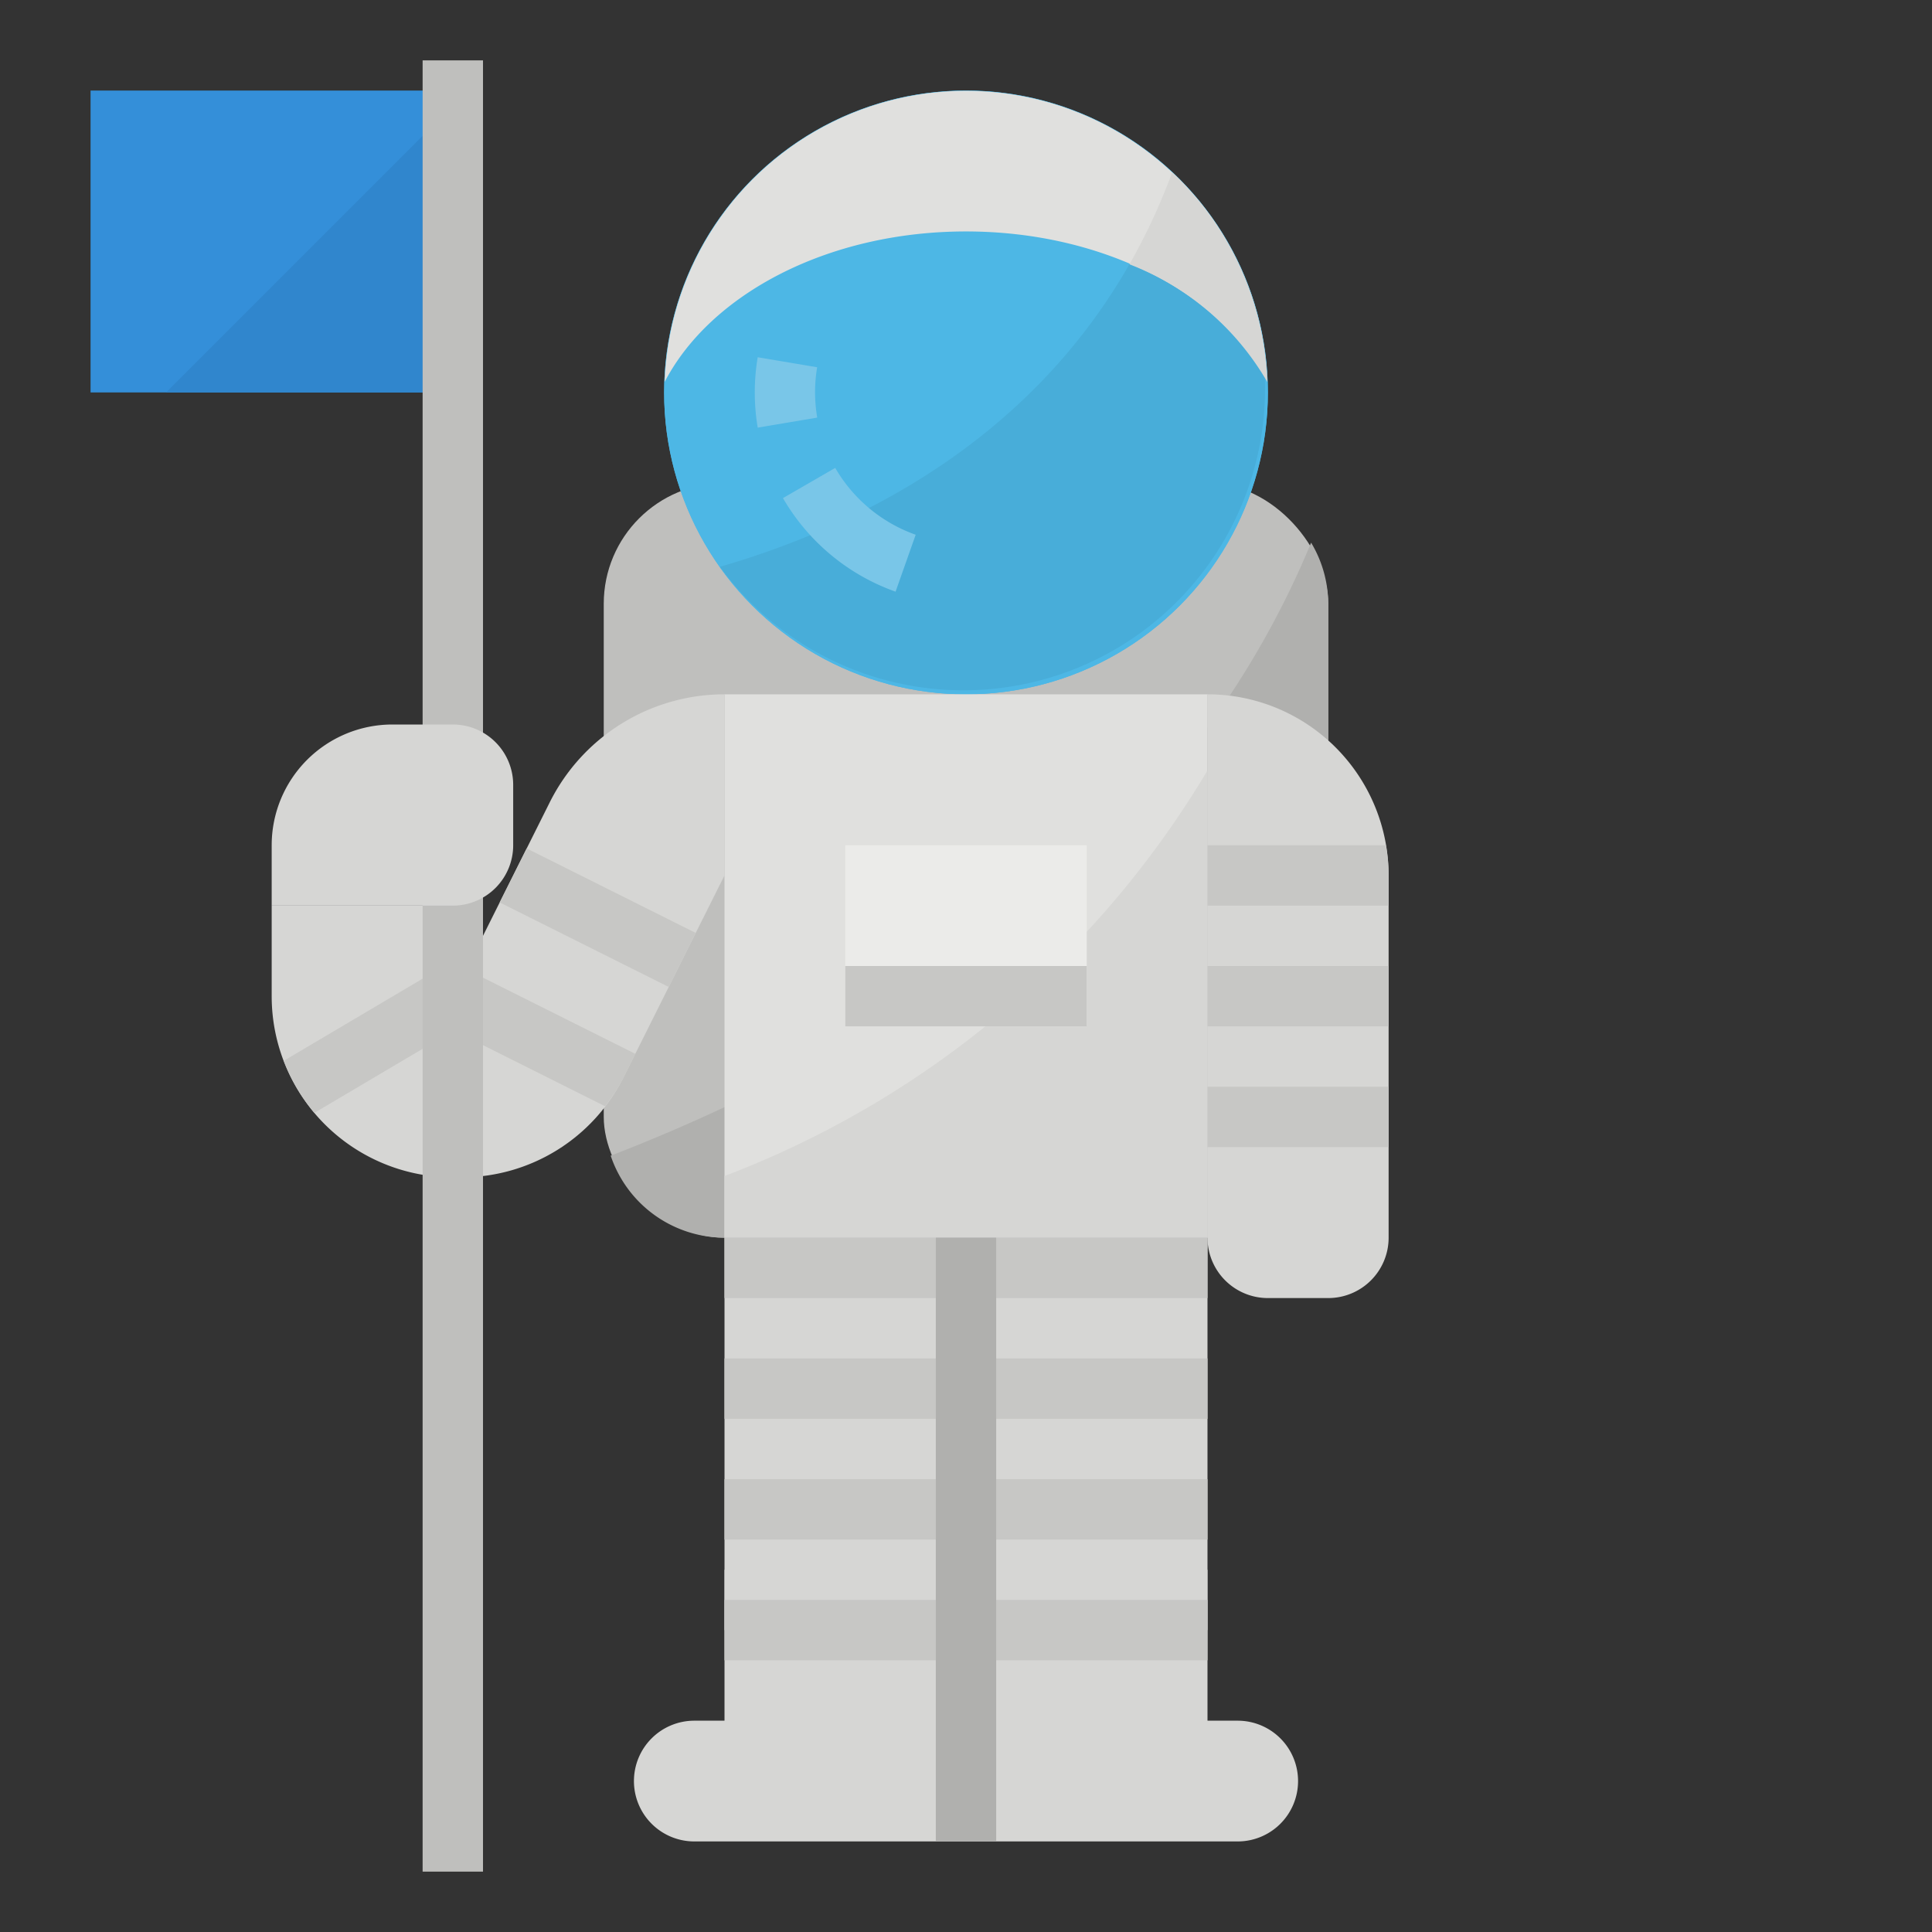 <svg xmlns="http://www.w3.org/2000/svg" viewBox="0 0 64 64"><rect x="0" y="0" width="64" height="64" fill="#333333" stroke="none"/><title>astronaut-spacecraft-space-travel</title><g id="flat"><rect x="3" y="3" width="12" height="10" style="fill:#348fd9"/><polygon points="15 3.5 5.5 13 15 13 15 3.5" style="fill:#3086cd"/><path d="M9,33a6,6,0,0,0,6,6V30H9Z" style="fill:#d6d6d4"/><path d="M10.414,36.865,15,34.152V31.827L9.4,35.141A5.993,5.993,0,0,0,10.414,36.865Z" style="fill:#c7c7c5"/><rect x="20" y="16" width="24" height="25" rx="4" ry="4" style="fill:#bfbfbd"/><path d="M20.23,38.284A3.987,3.987,0,0,0,24,41H40a4,4,0,0,0,4-4V20a3.963,3.963,0,0,0-.568-2.024C38.8,29.211,28.087,35.253,20.23,38.284Z" style="fill:#b0b0ae"/><circle cx="32" cy="13" r="10" style="fill:#4db7e5"/><circle cx="32" cy="13" r="10" style="fill:#4db7e5"/><path d="M32,7.667c4.576,0,8.468,2.075,9.982,4.984a9.988,9.988,0,0,0-19.964,0C23.532,9.742,27.424,7.667,32,7.667Z" style="fill:#e0e0de"/><path d="M40.169,7.244a9.965,9.965,0,0,1,1.813,5.407,9.013,9.013,0,0,0-4.567-3.9c-3.357,5.882-8.969,8.691-13.566,10.025A9.993,9.993,0,0,0,40.169,7.244Z" style="fill:#48add9"/><path d="M37.415,8.755a9.013,9.013,0,0,1,4.567,3.9,9.965,9.965,0,0,0-1.813-5.407l-.007-.009q-.265-.377-.564-.727l-.042-.045q-.284-.33-.595-.634c-.029-.028-.061-.054-.09-.082l-.043-.038A20.52,20.52,0,0,1,37.415,8.755Z" style="fill:#d6d6d4"/><path d="M27,13a5.029,5.029,0,0,1,.069-.834L25.1,11.834a7.057,7.057,0,0,0,0,2.332l1.972-.332A5.029,5.029,0,0,1,27,13Z" style="fill:#79c6e8"/><path d="M27.668,15.5l-1.731,1a7.024,7.024,0,0,0,3.73,3.1l.666-1.886A5.019,5.019,0,0,1,27.668,15.5Z" style="fill:#79c6e8"/><rect x="24" y="23" width="16" height="18" style="fill:#e0e0de"/><path d="M24,38.958V41H40V25.521A31.764,31.764,0,0,1,24,38.958Z" style="fill:#d6d6d4"/><path d="M42,23h2a2,2,0,0,1,2,2V43a0,0,0,0,1,0,0h0a6,6,0,0,1-6-6V25a2,2,0,0,1,2-2Z" transform="translate(86 66) rotate(-180)" style="fill:#d6d6d4"/><rect x="40" y="32" width="6" height="2" style="fill:#c7c7c5"/><rect x="40" y="36" width="6" height="2" style="fill:#c7c7c5"/><path d="M40,28v2h6V29a6,6,0,0,0-.09-1Z" style="fill:#c7c7c5"/><rect x="24" y="52" width="8" height="2" style="fill:#c7c7c5"/><path d="M24,41V57H23a2,2,0,0,0-2,2h0a2,2,0,0,0,2,2h9V41Z" style="fill:#d6d6d4"/><rect x="24" y="49" width="8" height="2" style="fill:#c7c7c5"/><rect x="24" y="53" width="8" height="2" style="fill:#c7c7c5"/><path d="M18.211,26.578,15,33v6h.292a6,6,0,0,0,5.366-3.317L24,29V23h0A6.472,6.472,0,0,0,18.211,26.578Z" style="fill:#d6d6d4"/><rect x="18.8" y="27.269" width="2" height="6.261" transform="translate(-16.245 34.514) rotate(-63.435)" style="fill:#c7c7c5"/><path d="M15,33l-.447.9.447.223,5.045,2.523a5.936,5.936,0,0,0,.613-.958l.389-.778-5.6-2.8Z" style="fill:#c7c7c5"/><rect x="24" y="45" width="8" height="2" style="fill:#c7c7c5"/><rect x="32" y="52" width="8" height="2" style="fill:#c7c7c5"/><path d="M40,41V57h1a2,2,0,0,1,2,2h0a2,2,0,0,1-2,2H32V41Z" style="fill:#d6d6d4"/><rect x="32" y="49" width="8" height="2" style="fill:#c7c7c5"/><rect x="32" y="53" width="8" height="2" style="fill:#c7c7c5"/><rect x="32" y="45" width="8" height="2" style="fill:#c7c7c5"/><rect x="14" y="2" width="2" height="60" style="fill:#bfbfbd"/><path d="M17,28V26a2,2,0,0,0-2-2H13a4,4,0,0,0-4,4v2h6A2,2,0,0,0,17,28Z" style="fill:#d6d6d4"/><rect x="28" y="28" width="8" height="6" style="fill:#ebebe9"/><rect x="28" y="32" width="8" height="2" style="fill:#c7c7c5"/><rect x="24" y="41" width="16" height="2" style="fill:#c7c7c5"/><rect x="31" y="41" width="2" height="20" style="fill:#b0b0ae"/></g></svg>